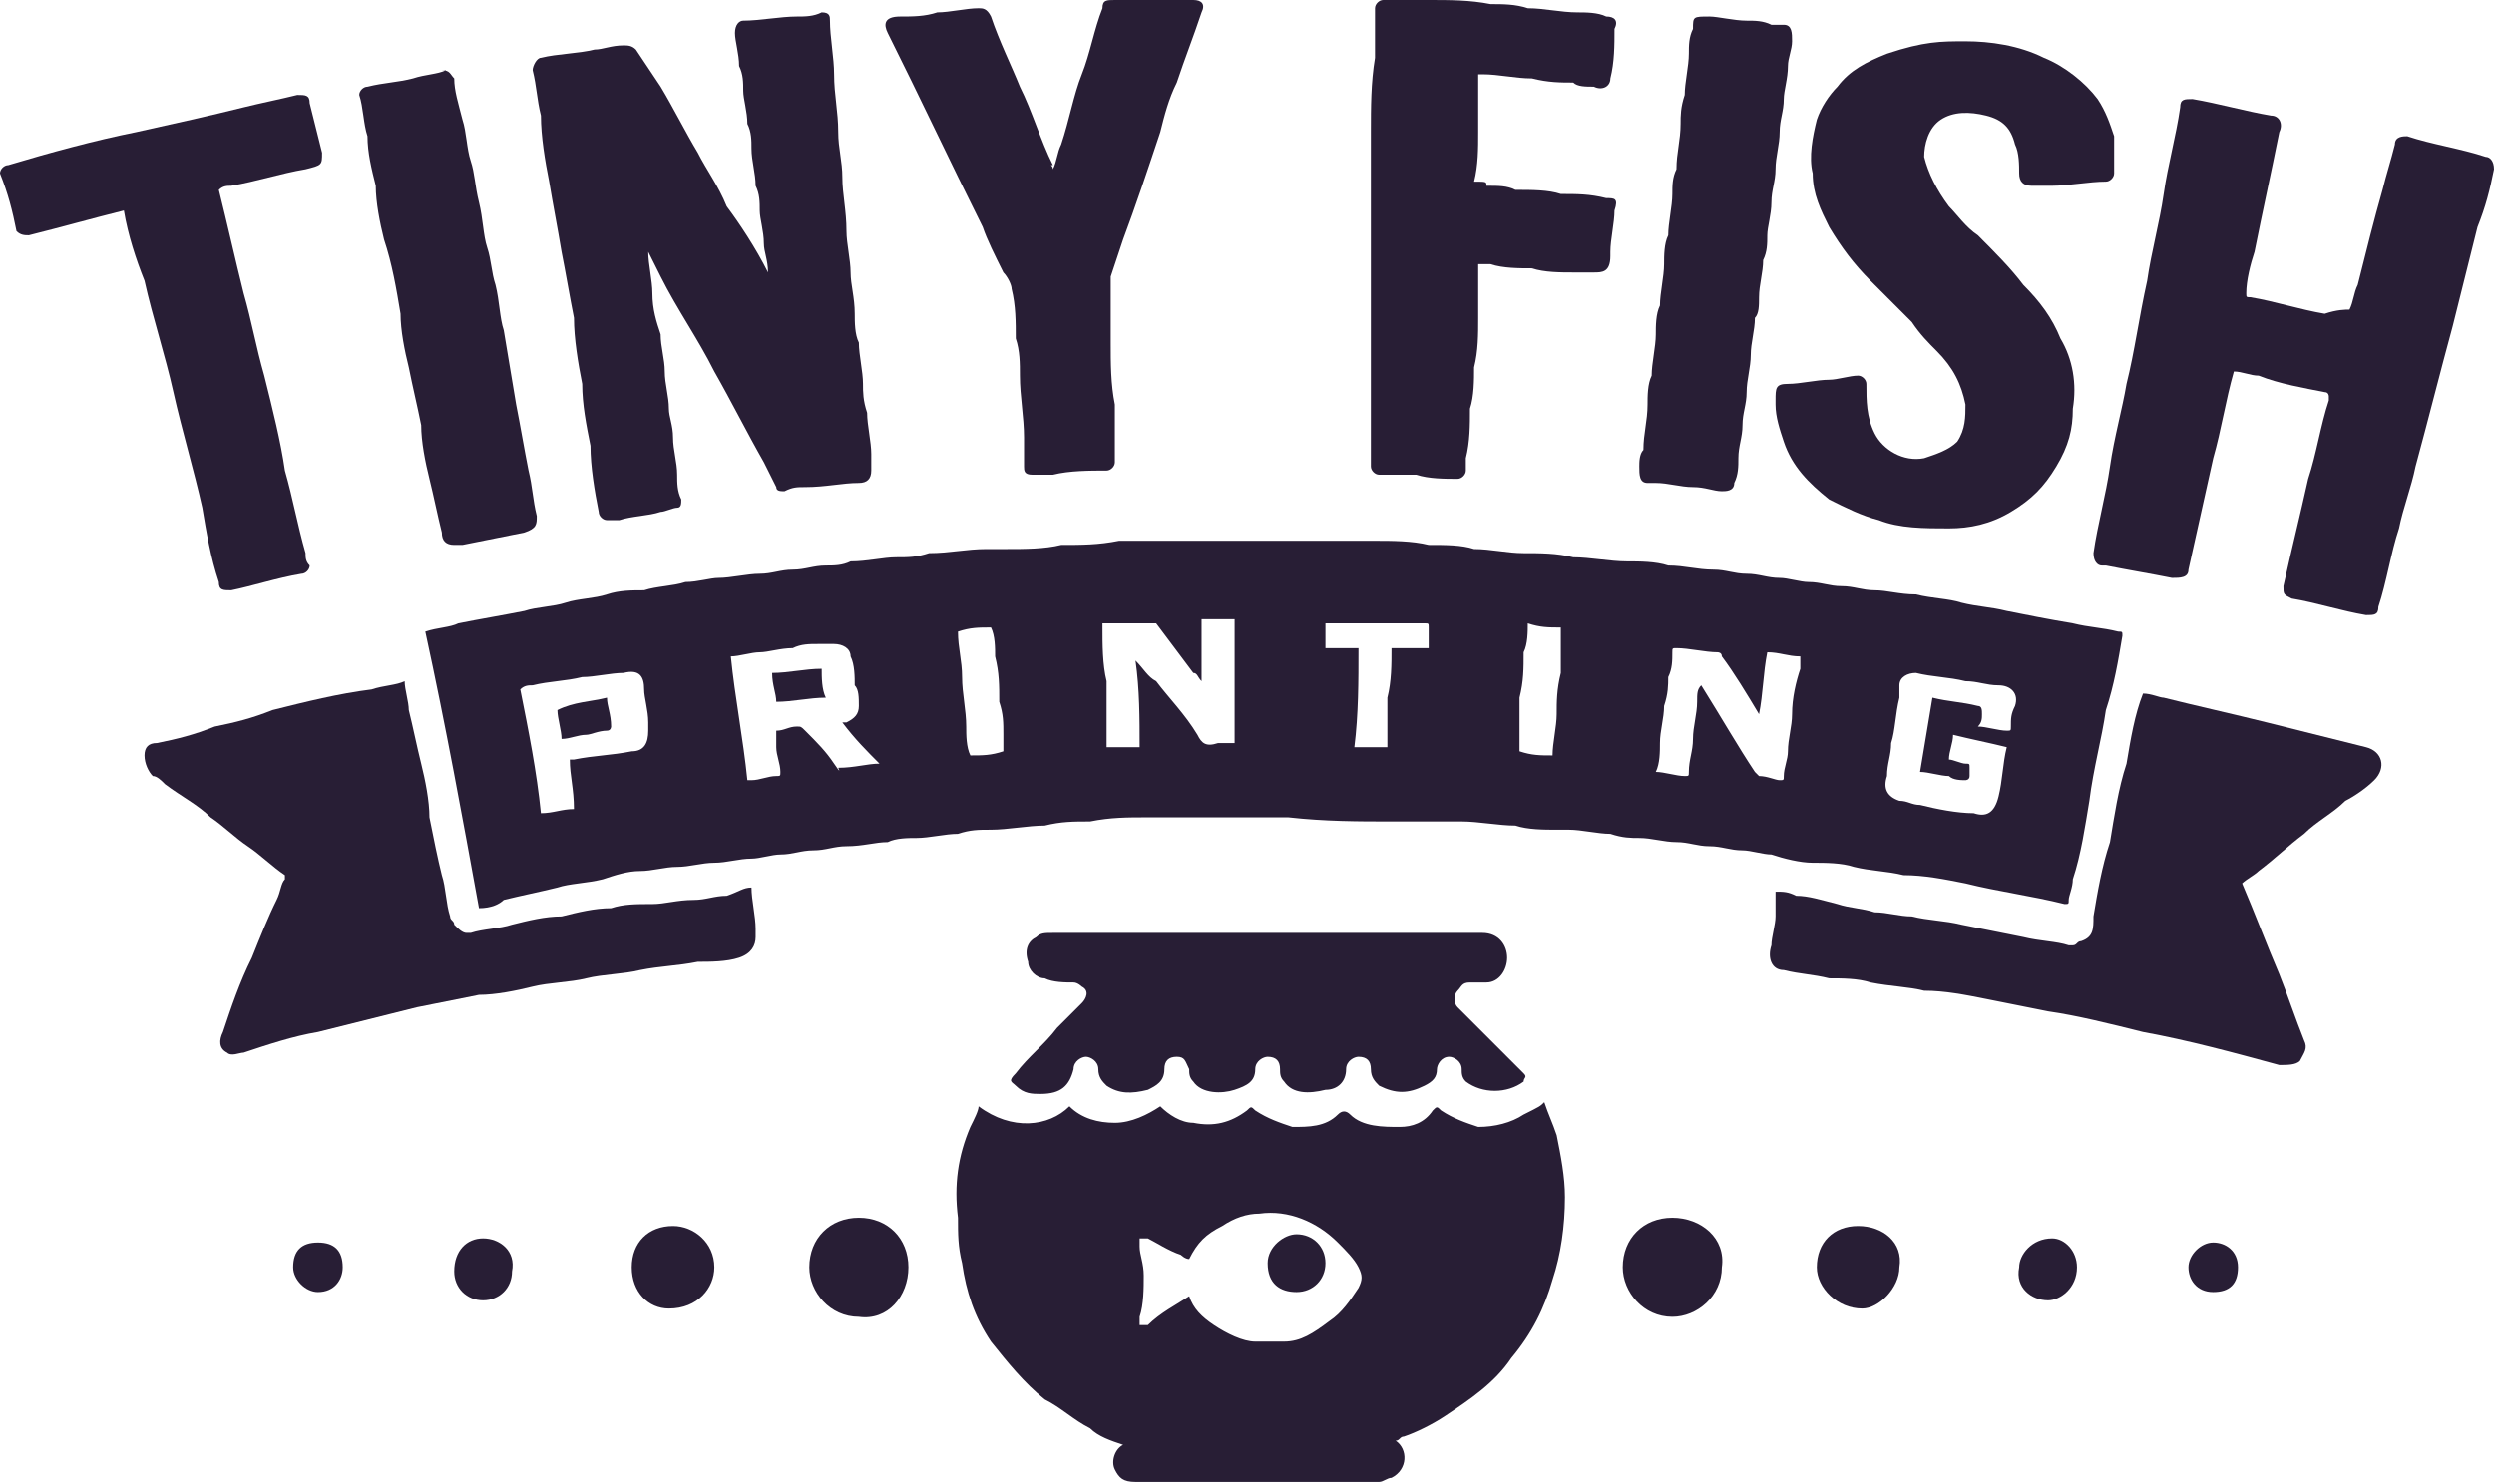 <svg width="200" height="119" viewBox="0 0 200 119" fill="none" xmlns="http://www.w3.org/2000/svg">
<path d="M38.411 72.848C37.086 65.563 35.762 58.278 34.106 50.662C35.099 50.331 36.093 50.331 36.755 50C38.411 49.669 40.397 49.338 42.053 49.007C43.046 48.675 44.371 48.675 45.364 48.344C46.358 48.013 47.682 48.013 48.675 47.682C49.669 47.351 50.662 47.351 51.656 47.351C52.649 47.02 53.974 47.02 54.967 46.689C55.96 46.689 56.954 46.358 57.616 46.358C58.609 46.358 59.934 46.026 60.927 46.026C61.92 46.026 62.583 45.695 63.576 45.695C64.57 45.695 65.232 45.364 66.225 45.364C66.887 45.364 67.55 45.364 68.212 45.033C69.536 45.033 70.861 44.702 71.854 44.702C72.848 44.702 73.51 44.702 74.503 44.371C76.159 44.371 77.483 44.04 79.139 44.04H80.795C82.119 44.04 83.775 44.04 85.099 43.709C86.755 43.709 88.079 43.709 89.735 43.377H93.046H106.291H110.265C111.589 43.377 113.245 43.377 114.57 43.709C115.894 43.709 117.219 43.709 118.212 44.04C119.536 44.04 120.861 44.371 122.185 44.371C123.51 44.371 124.834 44.371 126.159 44.702C127.483 44.702 129.139 45.033 130.464 45.033C131.457 45.033 132.781 45.033 133.775 45.364C135.099 45.364 136.093 45.695 137.417 45.695C138.411 45.695 139.073 46.026 140.066 46.026C141.06 46.026 141.722 46.358 142.715 46.358C143.377 46.358 144.371 46.689 145.033 46.689C146.026 46.689 146.689 47.02 147.682 47.02C148.675 47.02 149.338 47.351 150.331 47.351C151.324 47.351 152.318 47.682 153.642 47.682C154.967 48.013 156.291 48.013 157.285 48.344C158.609 48.675 159.603 48.675 160.927 49.007C162.583 49.338 164.238 49.669 166.225 50C167.55 50.331 168.543 50.331 169.868 50.662C170.199 50.662 170.199 50.662 170.199 50.993C169.868 52.98 169.536 54.967 168.874 56.954C168.543 59.272 167.881 61.589 167.55 64.238C167.219 66.225 166.887 68.543 166.225 70.53C166.225 71.192 165.894 71.854 165.894 72.185C165.894 72.517 165.894 72.517 165.563 72.517C162.914 71.854 160.265 71.523 157.616 70.861C155.96 70.53 154.305 70.199 152.649 70.199C151.324 69.868 150 69.868 148.675 69.536C147.682 69.205 146.358 69.205 145.364 69.205C144.371 69.205 143.046 68.874 142.053 68.543C141.391 68.543 140.397 68.212 139.735 68.212C138.742 68.212 138.079 67.881 137.086 67.881C136.093 67.881 135.43 67.55 134.437 67.55C133.444 67.55 132.45 67.219 131.457 67.219C130.795 67.219 130.132 67.219 129.139 66.887C128.146 66.887 126.821 66.556 125.828 66.556C125.497 66.556 125.166 66.556 124.834 66.556C123.841 66.556 122.517 66.556 121.523 66.225C120.199 66.225 118.543 65.894 117.219 65.894C116.556 65.894 115.894 65.894 115.232 65.894C113.907 65.894 112.914 65.894 111.589 65.894C108.94 65.894 106.291 65.894 103.311 65.563C101.324 65.563 99.338 65.563 97.351 65.563C95.695 65.563 93.709 65.563 92.053 65.563C90.397 65.563 89.073 65.563 87.417 65.894C86.093 65.894 85.099 65.894 83.775 66.225C82.45 66.225 80.795 66.556 79.47 66.556C78.477 66.556 77.814 66.556 76.821 66.887C75.828 66.887 74.503 67.219 73.51 67.219C72.848 67.219 71.854 67.219 71.192 67.55C70.199 67.55 69.205 67.881 67.881 67.881C66.887 67.881 66.225 68.212 65.232 68.212C64.238 68.212 63.576 68.543 62.583 68.543C61.92 68.543 60.927 68.874 60.265 68.874C59.272 68.874 58.278 69.205 57.285 69.205C56.291 69.205 55.298 69.536 54.305 69.536C53.311 69.536 52.318 69.868 51.325 69.868C50.331 69.868 49.338 70.199 48.344 70.53C47.02 70.861 45.695 70.861 44.702 71.192C43.377 71.523 41.722 71.854 40.397 72.185C40.066 72.517 39.404 72.848 38.411 72.848V72.848ZM136.424 54.967C138.079 57.616 139.404 59.934 140.728 61.92L141.06 62.252C141.722 62.252 142.384 62.583 142.715 62.583C143.046 62.583 143.046 62.583 143.046 62.252C143.046 61.589 143.377 60.927 143.377 60.265C143.377 59.272 143.709 58.278 143.709 57.285C143.709 55.96 144.04 54.636 144.371 53.642C144.371 53.311 144.371 52.98 144.371 52.649C143.377 52.649 142.715 52.318 141.722 52.318C141.391 53.974 141.391 55.629 141.06 57.285C140.066 55.629 139.073 53.974 138.079 52.649C138.079 52.318 137.748 52.318 137.748 52.318C136.755 52.318 135.43 51.987 134.437 51.987C134.106 51.987 134.106 51.987 134.106 52.318C134.106 52.98 134.106 53.642 133.775 54.305C133.775 54.967 133.775 55.629 133.444 56.623C133.444 57.616 133.113 58.609 133.113 59.603C133.113 60.265 133.113 61.258 132.781 61.92C133.444 61.92 134.437 62.252 135.099 62.252C135.43 62.252 135.43 62.252 135.43 61.92C135.43 60.927 135.762 60.265 135.762 59.272C135.762 58.278 136.093 57.285 136.093 56.291C136.093 55.629 136.093 55.298 136.424 54.967V54.967ZM88.411 50V50.331C88.411 51.656 88.411 53.311 88.742 54.636V58.609V59.934H91.391C91.391 57.616 91.391 55.298 91.06 52.98C91.722 53.642 92.053 54.305 92.715 54.636C93.709 55.96 95.033 57.285 96.026 58.94C96.358 59.603 96.689 59.934 97.682 59.603H99.007C99.007 56.291 99.007 52.98 99.007 49.669C98.013 49.669 97.02 49.669 96.358 49.669V54.636C96.026 54.305 96.026 53.974 95.695 53.974C94.702 52.649 93.709 51.325 92.715 50H92.384C91.06 50 89.735 50 88.411 50ZM70.53 61.258C69.536 60.265 68.543 59.272 67.55 57.947H67.881C68.543 57.616 68.874 57.285 68.874 56.623C68.874 55.96 68.874 55.298 68.543 54.967C68.543 54.305 68.543 53.311 68.212 52.649C68.212 51.987 67.55 51.656 66.887 51.656C66.556 51.656 65.894 51.656 65.563 51.656C64.901 51.656 64.238 51.656 63.576 51.987C62.583 51.987 61.589 52.318 60.927 52.318C60.265 52.318 59.272 52.649 58.609 52.649C58.94 55.96 59.603 59.272 59.934 62.583H60.265C60.927 62.583 61.589 62.252 62.252 62.252C62.583 62.252 62.583 62.252 62.583 61.92C62.583 61.258 62.252 60.596 62.252 59.934C62.252 59.603 62.252 59.272 62.252 58.609C62.914 58.609 63.245 58.278 63.907 58.278C64.238 58.278 64.238 58.278 64.57 58.609C65.563 59.603 66.225 60.265 66.887 61.258C67.55 62.252 67.219 61.589 67.219 61.589C68.543 61.589 69.536 61.258 70.53 61.258V61.258ZM156.623 58.94C156.623 59.603 156.291 60.265 156.291 60.927C156.623 60.927 157.285 61.258 157.616 61.258C157.947 61.258 157.947 61.258 157.947 61.589V62.252C157.947 62.583 157.616 62.583 157.616 62.583C157.285 62.583 156.623 62.583 156.291 62.252C155.629 62.252 154.636 61.92 153.974 61.92C154.305 59.934 154.636 57.947 154.967 55.96C156.291 56.291 157.285 56.291 158.609 56.623C158.94 56.623 158.94 56.954 158.94 57.285C158.94 57.616 158.94 57.947 158.609 58.278C159.272 58.278 160.265 58.609 160.927 58.609C161.258 58.609 161.258 58.609 161.258 58.278C161.258 57.616 161.258 57.285 161.589 56.623C161.921 55.629 161.258 54.967 160.265 54.967C159.272 54.967 158.609 54.636 157.616 54.636C156.291 54.305 154.967 54.305 153.642 53.974C152.98 53.974 152.318 54.305 152.318 54.967V55.96C151.987 57.285 151.987 58.609 151.656 59.603C151.656 60.596 151.324 61.258 151.324 62.252C150.993 63.245 151.325 63.907 152.318 64.238C152.98 64.238 153.311 64.57 153.974 64.57C155.298 64.901 156.954 65.232 158.278 65.232C159.272 65.563 159.934 65.232 160.265 63.907C160.596 62.583 160.596 61.258 160.927 59.934C159.603 59.603 157.947 59.272 156.623 58.94V58.94ZM45.695 60.927H46.026C47.682 60.596 49.007 60.596 50.662 60.265C51.656 60.265 51.987 59.603 51.987 58.609C51.987 58.278 51.987 57.947 51.987 57.947C51.987 56.954 51.656 55.96 51.656 55.298C51.656 54.305 51.325 53.642 50 53.974C49.007 53.974 47.682 54.305 46.689 54.305C45.364 54.636 44.04 54.636 42.715 54.967C42.384 54.967 42.053 54.967 41.722 55.298C42.384 58.609 43.046 61.92 43.377 65.232C44.371 65.232 45.033 64.901 46.026 64.901C46.026 63.245 45.695 62.252 45.695 60.927V60.927ZM111.589 51.987H114.57C114.57 51.325 114.57 50.993 114.57 50.331C114.57 50 114.57 50 114.238 50C112.583 50 111.258 50 109.603 50H109.272C108.278 50 107.285 50 106.291 50V51.987H108.94C108.94 54.636 108.94 57.285 108.609 59.934H111.258C111.258 59.603 111.258 59.272 111.258 58.94C111.258 57.947 111.258 56.954 111.258 55.96C111.589 54.636 111.589 53.311 111.589 51.987ZM77.815 60.596C78.808 60.596 79.47 60.596 80.463 60.265C80.463 59.934 80.463 59.272 80.463 58.94C80.463 57.947 80.464 57.285 80.132 56.291C80.132 54.967 80.132 53.974 79.801 52.649C79.801 51.987 79.801 50.993 79.47 50.331C78.477 50.331 77.814 50.331 76.821 50.662C76.821 51.987 77.152 52.98 77.152 54.305C77.152 55.629 77.483 56.954 77.483 58.278C77.483 58.94 77.483 59.934 77.815 60.596ZM124.503 60.596C124.503 59.603 124.834 58.278 124.834 57.285C124.834 56.291 124.834 55.298 125.166 53.974C125.166 53.311 125.166 52.98 125.166 52.318C125.166 51.656 125.166 50.993 125.166 50.331C124.172 50.331 123.51 50.331 122.517 50C122.517 50.662 122.517 51.656 122.185 52.318C122.185 53.642 122.185 54.636 121.854 55.96V57.616V60.265C122.848 60.596 123.51 60.596 124.503 60.596Z" fill="#281E35"/>
<path d="M123.841 88.411C124.172 89.404 124.503 90.066 124.834 91.06C125.165 92.715 125.497 94.371 125.497 96.026C125.497 98.344 125.165 100.662 124.503 102.649C123.841 104.967 122.848 106.954 121.192 108.94C119.867 110.927 117.881 112.252 115.894 113.576C114.901 114.238 113.576 114.901 112.583 115.232C112.252 115.232 112.252 115.563 111.92 115.563C112.914 116.225 112.914 117.881 111.589 118.543C111.258 118.543 110.927 118.874 110.596 118.874C103.973 118.874 97.682 118.874 91.059 118.874C90.066 118.874 89.735 118.543 89.404 117.881C89.073 117.219 89.404 116.225 90.066 115.894C89.073 115.563 88.079 115.232 87.417 114.57C86.093 113.907 85.099 112.914 83.775 112.252C82.119 110.927 80.795 109.272 79.47 107.616C78.146 105.629 77.483 103.642 77.152 101.324C76.821 100 76.821 99.007 76.821 97.682C76.49 95.033 76.821 92.715 77.814 90.397C78.146 89.735 78.477 89.073 78.477 88.742C81.126 90.728 84.106 90.397 85.761 88.742C86.755 89.735 88.079 90.066 89.404 90.066C90.728 90.066 92.053 89.404 93.046 88.742C93.709 89.404 94.702 90.066 95.695 90.066C97.351 90.397 98.675 90.066 100 89.073C100.331 88.742 100.331 88.742 100.662 89.073C101.656 89.735 102.649 90.066 103.642 90.397C104.967 90.397 106.291 90.397 107.285 89.404C107.616 89.073 107.947 89.073 108.278 89.404C109.271 90.397 110.927 90.397 112.252 90.397C113.245 90.397 114.238 90.066 114.901 89.073C115.232 88.742 115.232 88.742 115.563 89.073C116.556 89.735 117.55 90.066 118.543 90.397C119.867 90.397 121.192 90.066 122.185 89.404C123.51 88.742 123.51 88.742 123.841 88.411V88.411ZM95.364 103.974C95.695 104.967 96.358 105.629 97.351 106.291C98.344 106.954 99.669 107.616 100.662 107.616H102.98C104.305 107.616 105.298 106.954 106.622 105.96C107.616 105.298 108.278 104.305 108.94 103.311C109.271 102.649 109.271 102.318 108.94 101.656C108.609 100.993 107.947 100.331 107.285 99.669C105.629 98.013 103.311 97.02 100.993 97.351C100 97.351 99.007 97.682 98.013 98.344C96.689 99.007 96.026 99.669 95.364 100.993C95.033 100.993 94.702 100.662 94.702 100.662C93.709 100.331 92.715 99.669 92.053 99.338C92.053 99.338 91.722 99.338 91.391 99.338V100C91.391 100.662 91.722 101.324 91.722 102.318C91.722 103.311 91.722 104.636 91.391 105.629V106.291H92.053C93.046 105.298 94.371 104.636 95.364 103.974V103.974Z" fill="#281E35"/>
<path d="M61.59 21.854C61.59 20.861 61.258 20.199 61.258 19.536C61.258 18.543 60.927 17.55 60.927 16.887C60.927 16.225 60.927 15.563 60.596 14.901C60.596 13.907 60.265 12.914 60.265 11.921C60.265 11.258 60.265 10.596 59.934 9.934C59.934 8.94 59.603 7.947 59.603 7.285C59.603 6.623 59.603 5.96 59.272 5.298C59.272 4.305 58.941 3.311 58.941 2.649C58.941 1.987 59.272 1.656 59.603 1.656C60.927 1.656 62.583 1.325 63.907 1.325C64.57 1.325 65.232 1.325 65.894 0.993C66.556 0.993 66.556 1.325 66.556 1.656C66.556 2.98 66.888 4.636 66.888 5.96C66.888 7.616 67.219 8.94 67.219 10.596C67.219 11.921 67.55 12.914 67.55 14.238C67.55 15.563 67.881 16.887 67.881 18.543C67.881 19.536 68.212 20.861 68.212 21.854C68.212 22.848 68.543 23.841 68.543 25.166C68.543 25.828 68.543 26.821 68.874 27.483C68.874 28.477 69.205 29.801 69.205 30.795C69.205 31.457 69.205 32.119 69.537 33.113C69.537 34.106 69.868 35.431 69.868 36.424V37.748C69.868 38.411 69.537 38.742 68.874 38.742C67.55 38.742 66.225 39.073 64.57 39.073C63.907 39.073 63.576 39.073 62.914 39.404C62.583 39.404 62.252 39.404 62.252 39.073C61.921 38.411 61.59 37.748 61.258 37.086C59.934 34.768 58.609 32.119 57.285 29.801C55.96 27.152 54.305 24.834 52.98 22.185C52.649 21.523 52.318 20.861 51.987 20.199C51.987 21.192 52.318 22.517 52.318 23.51C52.318 24.834 52.649 25.828 52.98 26.821C52.98 27.815 53.311 28.808 53.311 29.801C53.311 30.795 53.642 31.788 53.642 32.782C53.642 33.444 53.974 34.106 53.974 35.099C53.974 36.093 54.305 37.086 54.305 38.08C54.305 38.742 54.305 39.404 54.636 40.066C54.636 40.397 54.636 40.728 54.305 40.728C53.974 40.728 53.311 41.06 52.98 41.06C51.987 41.391 50.662 41.391 49.669 41.722C49.338 41.722 49.007 41.722 48.676 41.722C48.344 41.722 48.013 41.391 48.013 41.06C47.682 39.404 47.351 37.417 47.351 35.762C47.02 34.106 46.689 32.45 46.689 30.795C46.358 29.139 46.027 27.152 46.027 25.497C45.695 23.841 45.364 21.854 45.033 20.199C44.702 18.212 44.371 16.556 44.04 14.57C43.709 12.914 43.378 10.927 43.378 9.272C43.046 7.947 43.046 6.954 42.715 5.629C42.715 5.298 43.046 4.636 43.378 4.636C44.702 4.305 46.358 4.305 47.682 3.974C48.344 3.974 49.007 3.642 50 3.642C50.331 3.642 50.662 3.642 50.993 3.974C51.656 4.967 52.318 5.96 52.98 6.954C53.974 8.609 54.967 10.596 55.96 12.252C56.623 13.576 57.616 14.901 58.278 16.556C59.272 17.881 60.596 19.868 61.59 21.854V21.854Z" fill="#281E35"/>
<path d="M188.411 24.834C188.742 24.172 188.742 23.51 189.073 22.848C189.735 20.199 190.397 17.55 191.06 15.232C191.391 13.907 191.722 12.914 192.053 11.589C192.053 10.927 192.715 10.927 193.046 10.927C195.033 11.589 197.351 11.921 199.338 12.583C199.669 12.583 200 12.914 200 13.576C199.669 15.232 199.338 16.556 198.676 18.212C198.013 20.861 197.351 23.51 196.689 26.159C195.695 29.801 194.702 33.775 193.709 37.417C193.378 39.073 192.715 40.728 192.384 42.384C191.722 44.371 191.391 46.689 190.729 48.675C190.729 49.338 190.397 49.338 189.735 49.338C187.748 49.007 185.762 48.344 183.775 48.013C183.113 47.682 183.113 47.682 183.113 47.02C183.775 44.04 184.437 41.391 185.099 38.411C185.762 36.424 186.093 34.106 186.755 32.119V31.788C186.755 31.788 186.755 31.457 186.424 31.457C184.768 31.126 182.782 30.795 181.126 30.133C180.464 30.133 179.801 29.801 179.139 29.801C178.477 32.119 178.146 34.437 177.484 36.755C176.821 39.735 176.159 42.715 175.497 45.695C175.497 46.358 174.835 46.358 174.172 46.358C172.517 46.026 170.53 45.695 168.874 45.364H168.543C168.212 45.364 167.881 45.033 167.881 44.371C168.212 42.053 168.874 39.735 169.205 37.417C169.536 35.099 170.199 32.782 170.53 30.795C171.192 28.146 171.523 25.497 172.186 22.517C172.517 20.199 173.179 17.881 173.51 15.563C173.841 13.245 174.503 10.927 174.834 8.609C174.834 7.947 175.166 7.947 175.828 7.947C177.815 8.278 180.133 8.94 182.119 9.272C182.782 9.272 183.113 9.934 182.782 10.596C182.119 13.907 181.457 16.887 180.795 20.199C180.464 21.192 180.133 22.517 180.133 23.51C180.133 23.841 180.133 23.841 180.464 23.841C182.45 24.172 184.437 24.834 186.424 25.166C187.417 24.834 188.08 24.834 188.411 24.834V24.834Z" fill="#281E35"/>
<path d="M60.265 71.192C60.265 72.185 60.596 73.51 60.596 74.503V75.166C60.596 75.828 60.265 76.49 59.272 76.821C58.278 77.152 56.954 77.152 55.96 77.152C54.305 77.483 52.98 77.483 51.325 77.815C50 78.146 48.344 78.146 47.02 78.477C45.695 78.808 44.04 78.808 42.715 79.139C41.391 79.47 39.735 79.801 38.411 79.801C36.755 80.132 35.099 80.464 33.444 80.795C30.795 81.457 28.146 82.119 25.497 82.781C23.51 83.113 21.523 83.775 19.536 84.437C19.205 84.437 18.543 84.768 18.212 84.437C17.55 84.106 17.55 83.444 17.881 82.781C18.543 80.795 19.205 78.808 20.199 76.821C20.861 75.166 21.523 73.51 22.185 72.185C22.517 71.523 22.517 70.861 22.848 70.53C22.848 70.199 22.848 70.199 22.848 70.199C21.854 69.536 20.861 68.543 19.867 67.881C18.874 67.219 17.881 66.225 16.887 65.563C15.894 64.57 14.569 63.907 13.245 62.914C12.914 62.583 12.583 62.252 12.252 62.252C11.921 61.92 11.589 61.258 11.589 60.596C11.589 59.934 11.921 59.603 12.583 59.603C14.238 59.272 15.563 58.94 17.218 58.278C18.874 57.947 20.199 57.616 21.854 56.954C24.503 56.291 27.152 55.629 29.801 55.298C30.795 54.967 31.788 54.967 32.45 54.636C32.45 55.298 32.781 56.291 32.781 56.954C33.112 58.278 33.444 59.934 33.775 61.258C34.106 62.583 34.437 64.238 34.437 65.563C34.768 67.219 35.099 68.874 35.43 70.199C35.762 71.192 35.762 72.516 36.093 73.51C36.093 73.841 36.424 73.841 36.424 74.172C36.755 74.503 37.086 74.834 37.417 74.834H37.748C38.742 74.503 40.066 74.503 41.06 74.172C42.384 73.841 43.709 73.51 45.033 73.51C46.358 73.179 47.682 72.848 49.007 72.848C50 72.517 50.993 72.517 52.318 72.517C53.311 72.517 54.305 72.185 55.629 72.185C56.623 72.185 57.285 71.854 58.278 71.854C59.272 71.523 59.603 71.192 60.265 71.192V71.192Z" fill="#281E35"/>
<path d="M142.384 71.523C143.046 71.523 143.377 71.523 144.04 71.854C145.033 71.854 146.026 72.185 147.351 72.517C148.344 72.848 149.338 72.848 150.331 73.179C151.324 73.179 152.318 73.51 153.311 73.51C154.636 73.841 155.96 73.841 157.285 74.172C158.94 74.503 160.596 74.834 162.252 75.166C163.576 75.497 164.901 75.497 165.894 75.828H166.225C166.556 75.828 166.556 75.497 166.887 75.497C167.881 75.166 167.881 74.503 167.881 73.51C168.212 71.523 168.543 69.536 169.205 67.55C169.536 65.563 169.868 63.245 170.53 61.258C170.861 59.272 171.192 57.285 171.854 55.629C172.517 55.629 173.179 55.96 173.51 55.96C176.159 56.623 179.139 57.285 181.788 57.947L189.735 59.934C191.06 60.265 191.391 61.589 190.397 62.583C189.735 63.245 188.742 63.907 188.079 64.238C187.086 65.232 185.762 65.894 184.768 66.887C183.444 67.881 182.45 68.874 181.126 69.868C180.795 70.199 180.132 70.53 179.801 70.861C180.795 73.179 181.788 75.828 182.781 78.146C183.444 79.801 184.106 81.788 184.768 83.444C185.099 84.106 184.768 84.437 184.437 85.099C184.106 85.43 183.444 85.43 182.781 85.43C179.139 84.437 175.497 83.444 171.854 82.781C169.205 82.119 166.556 81.457 164.238 81.126C162.583 80.795 160.927 80.464 159.272 80.132C157.616 79.801 155.96 79.47 154.305 79.47C152.98 79.139 151.656 79.139 150 78.808C149.007 78.477 147.682 78.477 146.689 78.477C145.364 78.146 144.371 78.146 143.046 77.815C142.053 77.815 141.722 76.821 142.053 75.828C142.053 75.166 142.384 74.172 142.384 73.51C142.384 72.185 142.384 71.854 142.384 71.523V71.523Z" fill="#281E35"/>
<path d="M157.616 3.311C159.603 3.311 161.921 3.642 163.907 4.636C165.563 5.298 167.219 6.623 168.212 7.947C168.874 8.94 169.205 9.934 169.536 10.927V13.907C169.536 14.238 169.205 14.569 168.874 14.569C167.55 14.569 165.894 14.901 164.57 14.901C163.907 14.901 163.576 14.901 162.914 14.901C162.252 14.901 161.921 14.569 161.921 13.907C161.921 13.245 161.921 12.252 161.589 11.589C161.258 10.265 160.596 9.603 159.272 9.272C157.947 8.94 156.623 8.94 155.629 9.603C154.636 10.265 154.305 11.589 154.305 12.583C154.636 13.907 155.298 15.232 156.291 16.556C156.954 17.218 157.616 18.212 158.609 18.874C159.934 20.199 161.258 21.523 162.252 22.848C163.576 24.172 164.57 25.497 165.232 27.152C166.225 28.808 166.556 30.795 166.225 32.782C166.225 34.437 165.894 35.762 164.901 37.417C163.907 39.073 162.914 40.066 161.258 41.06C159.603 42.053 157.947 42.384 156.291 42.384C154.305 42.384 152.318 42.384 150.662 41.722C149.338 41.391 148.013 40.728 146.689 40.066C145.033 38.742 143.709 37.417 143.046 35.431C142.715 34.437 142.384 33.444 142.384 32.45V32.119C142.384 31.126 142.384 30.795 143.377 30.795C144.371 30.795 145.695 30.464 146.689 30.464C147.351 30.464 148.344 30.133 149.007 30.133C149.338 30.133 149.669 30.464 149.669 30.795C149.669 32.119 149.669 33.444 150.331 34.768C150.993 36.093 152.649 37.086 154.305 36.755C155.298 36.424 156.291 36.093 156.954 35.431C157.616 34.437 157.616 33.444 157.616 32.45C157.285 30.795 156.623 29.47 155.298 28.146C154.636 27.483 153.974 26.821 153.311 25.828C152.318 24.834 150.993 23.51 150 22.517C148.676 21.192 147.682 19.868 146.689 18.212C146.026 16.887 145.364 15.563 145.364 13.907C145.033 12.583 145.364 10.927 145.695 9.603C146.027 8.609 146.689 7.616 147.351 6.954C148.344 5.629 149.669 4.967 151.325 4.305C154.305 3.311 155.629 3.311 157.616 3.311V3.311Z" fill="#281E35"/>
<path d="M84.437 13.576C84.768 12.914 84.768 12.252 85.099 11.589C85.762 9.603 86.093 7.616 86.755 5.96C87.417 4.305 87.748 2.318 88.411 0.662C88.411 9.3749e-07 88.742 0 89.404 0H92.715H95.695C96.358 0 96.689 0.331 96.358 0.993C95.695 2.98 95.033 4.636 94.371 6.623C93.709 7.947 93.377 9.272 93.046 10.596C92.053 13.576 91.06 16.556 90.066 19.205C89.735 20.199 89.404 21.192 89.073 22.185V23.179V23.51V27.483C89.073 29.139 89.073 30.795 89.404 32.45V34.437V37.086C89.404 37.417 89.073 37.748 88.742 37.748C87.417 37.748 85.762 37.748 84.437 38.08C83.775 38.08 83.444 38.08 82.781 38.08C82.119 38.08 82.119 37.748 82.119 37.417C82.119 36.755 82.119 35.762 82.119 35.099C82.119 33.444 81.788 31.788 81.788 30.133C81.788 29.139 81.788 28.146 81.457 27.152C81.457 25.828 81.457 24.503 81.126 23.179C81.126 22.848 80.795 22.185 80.464 21.854C79.801 20.53 79.139 19.205 78.808 18.212C76.159 12.914 73.841 7.947 71.192 2.649C70.861 1.987 70.861 1.325 72.186 1.325C73.179 1.325 74.172 1.325 75.166 0.993C76.159 0.993 77.484 0.662 78.477 0.662C78.808 0.662 79.139 0.662 79.47 1.325C80.132 3.311 81.126 5.298 81.788 6.954C82.781 8.94 83.444 11.258 84.437 13.245C84.106 13.245 84.437 13.245 84.437 13.576V13.576Z" fill="#281E35"/>
<path d="M101.324 74.834H118.874C120.199 74.834 120.861 75.828 120.861 76.821C120.861 77.815 120.199 78.808 119.205 78.808C118.874 78.808 118.212 78.808 117.881 78.808C117.218 78.808 117.218 79.139 116.887 79.47C116.556 79.801 116.556 80.464 116.887 80.795C117.218 81.126 117.881 81.788 118.212 82.119C119.536 83.444 120.861 84.768 122.185 86.093C122.516 86.424 122.185 86.424 122.185 86.755C120.861 87.748 118.874 87.748 117.55 86.755C117.218 86.424 117.218 86.093 117.218 85.762C117.218 85.099 116.556 84.768 116.225 84.768C115.563 84.768 115.232 85.43 115.232 85.762C115.232 86.424 114.901 86.755 114.238 87.086C112.914 87.748 111.92 87.748 110.596 87.086C110.265 86.755 109.934 86.424 109.934 85.762C109.934 85.099 109.603 84.768 108.94 84.768C108.609 84.768 107.947 85.099 107.947 85.762C107.947 86.755 107.285 87.417 106.291 87.417C104.967 87.748 103.642 87.748 102.98 86.755C102.649 86.424 102.649 86.093 102.649 85.762C102.649 85.099 102.318 84.768 101.656 84.768C101.324 84.768 100.662 85.099 100.662 85.762C100.662 86.755 100 87.086 99.007 87.417C98.013 87.748 96.358 87.748 95.695 86.755C95.364 86.424 95.364 86.093 95.364 85.762C95.033 85.099 95.033 84.768 94.371 84.768C93.709 84.768 93.377 85.099 93.377 85.762C93.377 86.755 92.715 87.086 92.053 87.417C90.728 87.748 89.735 87.748 88.742 87.086C88.41 86.755 88.079 86.424 88.079 85.762C88.079 85.099 87.417 84.768 87.086 84.768C86.755 84.768 86.093 85.099 86.093 85.762C85.761 87.086 85.099 87.748 83.444 87.748C82.781 87.748 82.119 87.748 81.457 87.086C81.126 86.755 80.795 86.755 81.457 86.093C82.45 84.768 83.775 83.775 84.768 82.45C85.43 81.788 86.093 81.126 86.755 80.464C87.086 80.132 87.417 79.47 86.755 79.139C86.755 79.139 86.424 78.808 86.093 78.808C85.43 78.808 84.437 78.808 83.775 78.477C83.112 78.477 82.45 77.815 82.45 77.152C82.119 76.159 82.45 75.497 83.112 75.166C83.444 74.834 83.775 74.834 84.437 74.834H101.324Z" fill="#281E35"/>
<path d="M119.205 14.901C120.199 14.901 120.861 14.901 121.523 15.232C122.848 15.232 124.172 15.232 125.166 15.563C126.49 15.563 127.483 15.563 128.808 15.894C129.47 15.894 129.801 15.894 129.47 16.887C129.47 17.881 129.139 19.205 129.139 20.199V20.53C129.139 21.854 128.477 21.854 127.815 21.854C127.152 21.854 126.821 21.854 126.159 21.854C125.166 21.854 123.841 21.854 122.848 21.523C121.854 21.523 120.53 21.523 119.536 21.192C119.205 21.192 118.874 21.192 118.543 21.192V22.517V25.497C118.543 26.821 118.543 28.146 118.212 29.47C118.212 30.464 118.212 31.788 117.881 32.782C117.881 34.106 117.881 35.431 117.55 36.755V37.748C117.55 38.08 117.219 38.411 116.887 38.411C115.894 38.411 114.57 38.411 113.576 38.08H113.245C112.252 38.08 111.589 38.08 110.596 38.08C110.265 38.08 109.934 37.748 109.934 37.417C109.934 35.762 109.934 34.437 109.934 32.782C109.934 32.782 109.934 32.782 109.934 32.45C109.934 30.795 109.934 29.139 109.934 27.483C109.934 26.49 109.934 25.497 109.934 24.503C109.934 23.51 109.934 22.848 109.934 21.854C109.934 20.861 109.934 19.868 109.934 18.874C109.934 17.881 109.934 17.218 109.934 16.225C109.934 15.232 109.934 14.238 109.934 13.245C109.934 12.252 109.934 11.589 109.934 10.596C109.934 8.609 109.934 6.623 110.265 4.636C110.265 3.642 110.265 2.98 110.265 1.987C110.265 1.656 110.265 0.993 110.265 0.662C110.265 0.331 110.596 0 110.927 0H114.57C116.225 0 117.881 -3.2072e-07 119.536 0.331C120.53 0.331 121.523 0.331 122.517 0.662C123.841 0.662 125.166 0.993 126.49 0.993C127.152 0.993 128.146 0.993 128.808 1.325C129.47 1.325 129.801 1.656 129.47 2.318C129.47 3.642 129.47 4.967 129.139 6.291C129.139 6.954 128.477 7.285 127.815 6.954C127.152 6.954 126.49 6.954 126.159 6.623C125.166 6.623 124.172 6.623 122.848 6.291C121.523 6.291 120.199 5.96 118.874 5.96H118.543V7.616V10.596C118.543 11.921 118.543 13.245 118.212 14.569C119.205 14.569 119.205 14.569 119.205 14.901V14.901Z" fill="#281E35"/>
<path d="M9.934 16.887C7.285 17.55 4.967 18.212 2.318 18.874C1.987 18.874 1.656 18.874 1.324 18.543C0.993 16.887 0.662 15.563 0 13.907C0 13.576 0.331 13.245 0.662 13.245C3.974 12.252 7.616 11.258 10.927 10.596C13.907 9.934 16.887 9.272 19.536 8.609C20.861 8.278 22.517 7.947 23.841 7.616C24.503 7.616 24.834 7.616 24.834 8.278C25.166 9.603 25.497 10.927 25.828 12.252C25.828 13.245 25.828 13.245 24.503 13.576C22.517 13.907 20.53 14.57 18.543 14.901C18.212 14.901 17.881 14.901 17.55 15.232C18.212 17.881 18.874 20.861 19.536 23.51C20.199 25.828 20.53 27.815 21.192 30.133C21.854 32.782 22.517 35.431 22.848 37.748C23.51 40.066 23.841 42.053 24.503 44.371C24.503 44.702 24.503 45.033 24.834 45.364C24.834 45.695 24.503 46.026 24.172 46.026C22.185 46.358 20.199 47.02 18.543 47.351C17.881 47.351 17.55 47.351 17.55 46.689C16.887 44.702 16.556 42.715 16.225 40.728C15.563 37.748 14.569 34.437 13.907 31.457C13.245 28.477 12.252 25.497 11.589 22.517C10.927 20.861 10.265 18.874 9.934 16.887V16.887Z" fill="#281E35"/>
<path d="M35.431 5.629C36.093 5.629 36.093 5.96 36.424 6.291C36.424 7.285 36.755 8.278 37.086 9.603C37.417 10.596 37.417 11.921 37.748 12.914C38.08 13.907 38.08 14.901 38.411 16.225C38.742 17.55 38.742 18.874 39.073 19.867C39.404 20.861 39.404 21.854 39.735 22.848C40.066 24.172 40.066 25.497 40.397 26.49C40.728 28.477 41.06 30.464 41.391 32.45C41.722 34.106 42.053 36.093 42.384 37.748C42.715 39.073 42.715 40.066 43.046 41.391C43.046 42.053 43.046 42.384 42.053 42.715C40.397 43.046 38.742 43.377 37.086 43.709C36.755 43.709 36.755 43.709 36.424 43.709C35.762 43.709 35.431 43.377 35.431 42.715C35.099 41.391 34.768 39.735 34.437 38.411C34.106 37.086 33.775 35.431 33.775 34.106C33.444 32.45 33.113 31.126 32.782 29.47C32.45 28.146 32.119 26.49 32.119 25.166C31.788 23.179 31.457 21.192 30.795 19.205C30.464 17.881 30.133 16.225 30.133 14.901C29.801 13.576 29.47 12.252 29.47 10.927C29.139 9.934 29.139 8.609 28.808 7.616C28.808 7.285 29.139 6.954 29.47 6.954C30.795 6.623 31.788 6.623 33.113 6.291C34.106 5.96 35.099 5.96 35.762 5.629C35.099 5.629 35.431 5.629 35.431 5.629V5.629Z" fill="#281E35"/>
<path d="M137.086 1.325C137.748 1.325 139.073 1.656 140.066 1.656C140.729 1.656 141.391 1.656 142.053 1.987H143.046C143.709 1.987 143.709 2.649 143.709 3.311C143.709 3.974 143.378 4.636 143.378 5.298C143.378 6.291 143.046 7.285 143.046 7.947C143.046 8.94 142.715 9.603 142.715 10.596C142.715 11.589 142.384 12.583 142.384 13.576C142.384 14.569 142.053 15.232 142.053 16.225C142.053 17.218 141.722 18.212 141.722 18.874C141.722 19.536 141.722 20.199 141.391 20.861C141.391 21.854 141.06 22.848 141.06 23.841C141.06 24.503 141.06 25.166 140.729 25.497C140.729 26.49 140.397 27.483 140.397 28.477C140.397 29.47 140.066 30.464 140.066 31.457C140.066 32.45 139.735 33.113 139.735 34.106C139.735 35.099 139.404 35.762 139.404 36.755C139.404 37.417 139.404 38.08 139.073 38.742C139.073 39.404 138.411 39.404 138.08 39.404C137.417 39.404 136.755 39.073 135.762 39.073C134.768 39.073 133.775 38.742 132.782 38.742C132.45 38.742 132.45 38.742 132.119 38.742C131.457 38.742 131.457 38.08 131.457 37.417C131.457 37.086 131.457 36.424 131.788 36.093C131.788 34.768 132.119 33.775 132.119 32.45C132.119 31.788 132.119 30.795 132.45 30.133C132.45 29.139 132.782 27.815 132.782 26.821C132.782 26.159 132.782 25.166 133.113 24.503C133.113 23.51 133.444 22.185 133.444 21.192C133.444 20.53 133.444 19.536 133.775 18.874C133.775 17.881 134.106 16.556 134.106 15.563C134.106 14.901 134.106 14.238 134.437 13.576C134.437 12.252 134.768 11.258 134.768 9.934C134.768 9.272 134.768 8.609 135.099 7.616C135.099 6.623 135.431 5.298 135.431 4.305C135.431 3.642 135.431 2.98 135.762 2.318C135.762 1.325 135.762 1.325 137.086 1.325V1.325Z" fill="#281E35"/>
<path d="M68.874 105.629C66.556 105.629 64.901 103.642 64.901 101.656C64.901 99.338 66.556 97.682 68.874 97.682C71.192 97.682 72.848 99.338 72.848 101.656C72.848 103.974 71.192 105.96 68.874 105.629Z" fill="#281E35"/>
<path d="M138.079 101.656C138.079 103.974 136.093 105.629 134.106 105.629C131.788 105.629 130.132 103.642 130.132 101.656C130.132 99.338 131.788 97.682 134.106 97.682C136.424 97.682 138.411 99.338 138.079 101.656Z" fill="#281E35"/>
<path d="M57.285 101.656C57.285 103.311 55.96 104.967 53.642 104.967C51.987 104.967 50.662 103.642 50.662 101.656C50.662 99.669 51.987 98.344 53.974 98.344C55.629 98.344 57.285 99.669 57.285 101.656Z" fill="#281E35"/>
<path d="M152.318 101.656C152.318 103.311 150.662 104.967 149.338 104.967C147.351 104.967 145.695 103.311 145.695 101.656C145.695 99.669 147.02 98.344 149.007 98.344C150.993 98.344 152.649 99.669 152.318 101.656Z" fill="#281E35"/>
<path d="M38.742 99.338C40.066 99.338 41.391 100.331 41.06 101.987C41.06 103.311 40.066 104.305 38.742 104.305C37.417 104.305 36.424 103.311 36.424 101.987C36.424 100.331 37.417 99.338 38.742 99.338Z" fill="#281E35"/>
<path d="M166.556 101.656C166.556 103.311 165.232 104.305 164.238 104.305C162.914 104.305 161.589 103.311 161.921 101.656C161.921 100.662 162.914 99.338 164.57 99.338C165.563 99.338 166.556 100.331 166.556 101.656V101.656Z" fill="#281E35"/>
<path d="M177.483 103.642C176.159 103.642 175.497 102.649 175.497 101.656C175.497 100.662 176.49 99.669 177.483 99.669C178.477 99.669 179.47 100.331 179.47 101.656C179.47 102.98 178.808 103.642 177.483 103.642Z" fill="#281E35"/>
<path d="M25.497 103.642C24.503 103.642 23.51 102.649 23.51 101.656C23.51 100.331 24.172 99.669 25.497 99.669C26.821 99.669 27.483 100.331 27.483 101.656C27.483 102.649 26.821 103.642 25.497 103.642Z" fill="#281E35"/>
<path d="M61.921 53.974C63.245 53.974 64.57 53.642 65.894 53.642C65.894 54.305 65.894 55.298 66.225 55.96C64.901 55.96 63.576 56.291 62.252 56.291C62.252 55.629 61.921 54.967 61.921 53.974Z" fill="#281E35"/>
<path d="M48.675 55.96C48.675 56.623 49.007 57.285 49.007 58.278C49.007 58.278 49.007 58.609 48.675 58.609C48.013 58.609 47.351 58.94 47.02 58.94C46.358 58.94 45.695 59.272 45.033 59.272C45.033 58.609 44.702 57.616 44.702 56.954C46.026 56.291 47.351 56.291 48.675 55.96V55.96Z" fill="#281E35"/>
<path d="M103.974 99.007C105.298 99.007 106.291 100 106.291 101.325C106.291 102.649 105.298 103.642 103.974 103.642C102.649 103.642 101.656 102.98 101.656 101.325C101.656 100 102.98 99.007 103.974 99.007Z" fill="#281E35"/>
</svg>
